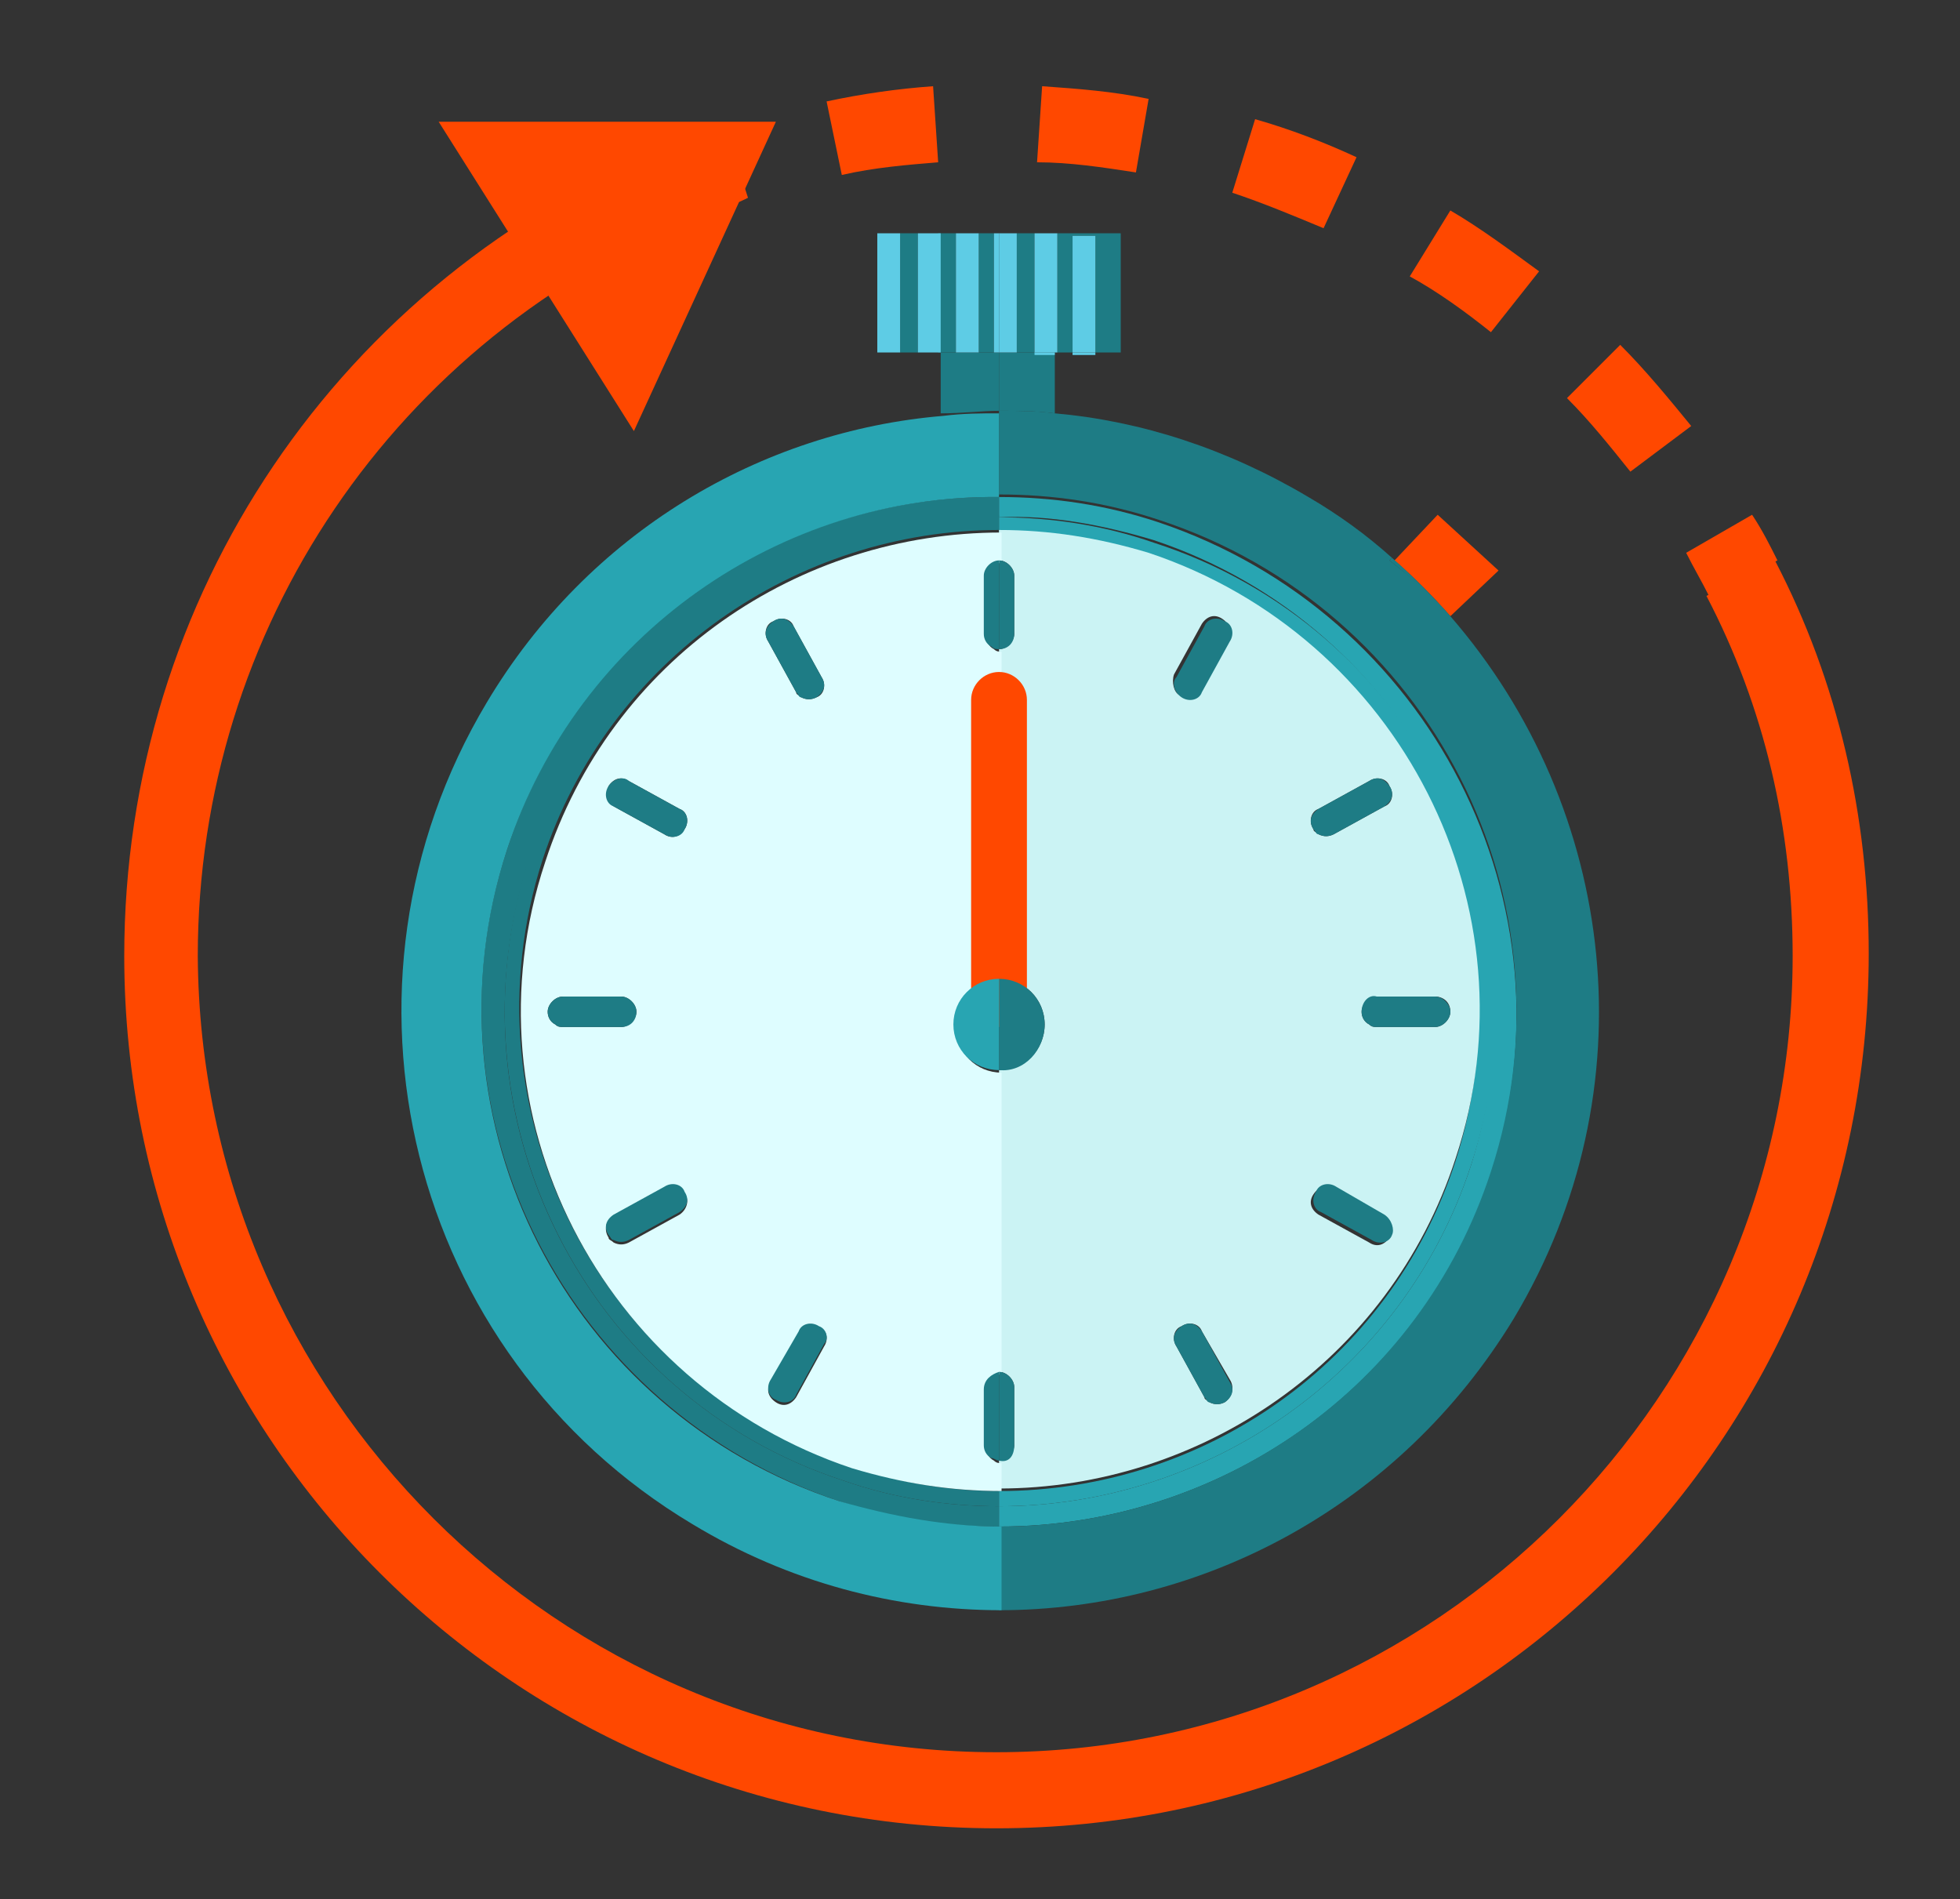 <?xml version="1.0" encoding="utf-8"?>
<!-- Generator: Adobe Illustrator 24.0.1, SVG Export Plug-In . SVG Version: 6.00 Build 0)  -->
<svg version="1.1" id="Layer_1" xmlns="http://www.w3.org/2000/svg" xmlns:xlink="http://www.w3.org/1999/xlink" x="0px" y="0px"
	 viewBox="0 0 77.3 74.9" style="enable-background:new 0 0 77.3 74.9;" xml:space="preserve">
<rect x="0" y="0" width="77.3" height="74.9" fill="#333333" stroke="none"/>
<style type="text/css">
	.st0{fill:#1E7C85;}
	.st1{fill:#28A5B2;}
	.st2{fill:#CBF3F4;}
	.st3{fill:#DEFDFF;}
	.st4{fill:#FF4800;}
	.st5{fill:#5ECCE5;}
</style>
<g id="XMLID_62_">
	<g id="XMLID_251_">
		<g id="XMLID_322_">
			<g id="XMLID_492_">
				<path id="XMLID_182_" class="st0" d="M20,33.5c-3.5,10.6,2.4,22.1,13.1,25.7c2.1,0.7,4.2,1,6.3,1v-0.8c-2,0-4.1-0.3-6.1-1
					C23.1,55.1,17.5,44,20.9,33.8c2.7-8.2,10.3-13.4,18.5-13.4v-0.8C30.8,19.5,22.8,24.9,20,33.5z"/>
			</g>
			<g id="XMLID_505_">
				<path id="XMLID_181_" class="st1" d="M45.5,21.3C55.7,24.7,61.3,35.7,58,46c-2.7,8.2-10.4,13.4-18.6,13.4v0.8
					c8.6,0,16.6-5.4,19.4-13.9c3.5-10.6-2.4-22.1-13.1-25.7c-2.1-0.7-4.2-1-6.3-1v0.8C41.4,20.3,43.5,20.7,45.5,21.3z"/>
			</g>
			<g id="XMLID_507_">
				<path id="XMLID_179_" class="st0" d="M33.5,57.8c-9.9-3.3-15.3-14-12.1-23.9c2.6-7.9,10-13,18-13v-0.6
					c-8.2,0-15.8,5.2-18.5,13.4C17.5,44,23.1,55.1,33.3,58.4c2,0.7,4.1,1,6.1,1v-0.6C37.5,58.8,35.5,58.5,33.5,57.8z"/>
			</g>
			<g id="XMLID_511_">
				<path id="XMLID_178_" class="st1" d="M58,46c3.4-10.2-2.2-21.3-12.5-24.6c-2-0.7-4.1-1-6.1-1V21c2,0,3.9,0.3,5.9,0.9
					c9.9,3.3,15.3,14,12.1,23.9c-2.6,8-10,13-18,13v0.6C47.6,59.4,55.3,54.2,58,46z"/>
			</g>
			<g id="XMLID_515_">
				<g id="XMLID_80_">
					<path class="st2" d="M39.4,22.1c0.3,0,0.6,0.3,0.6,0.6l0,2.3c0,0.3-0.3,0.6-0.6,0.6c0,0,0,0,0,0v13c1,0,1.8,0.8,1.8,1.8
						c0,1-0.8,1.8-1.8,1.8v11.9c0,0,0,0,0,0c0.3,0,0.6,0.3,0.6,0.6l0,2.3c0,0.3-0.3,0.6-0.6,0.6c0,0,0,0,0,0v1.1c7.9,0,15.4-5,18-13
						c3.3-9.9-2.2-20.6-12.1-23.9c-2-0.6-3.9-0.9-5.9-0.9L39.4,22.1L39.4,22.1z M48.3,55.3c-0.2,0.1-0.4,0.1-0.6,0
						c-0.1-0.1-0.2-0.1-0.2-0.2l-1.1-2c-0.2-0.3-0.1-0.7,0.2-0.8c0.3-0.2,0.7-0.1,0.8,0.2l1.1,1.9C48.7,54.7,48.6,55.1,48.3,55.3z
						 M54.8,48.8c-0.2,0.3-0.5,0.4-0.8,0.2l-2-1.1c-0.3-0.2-0.4-0.5-0.2-0.8c0.2-0.3,0.5-0.4,0.8-0.2l1.9,1.1
						C54.9,48.1,55,48.5,54.8,48.8z M57.2,39.9c0,0.3-0.3,0.6-0.6,0.6l-2.3,0c-0.1,0-0.2,0-0.3-0.1c-0.2-0.1-0.3-0.3-0.3-0.5
						c0-0.3,0.3-0.6,0.6-0.6l2.3,0C56.9,39.3,57.2,39.5,57.2,39.9z M52,31.9l2-1.1c0.3-0.2,0.7-0.1,0.8,0.2c0.2,0.3,0.1,0.7-0.2,0.8
						l-2,1.1c-0.2,0.1-0.4,0.1-0.6,0c-0.1-0.1-0.2-0.1-0.2-0.2C51.6,32.4,51.7,32,52,31.9z M46.3,26.6l1.1-2
						c0.2-0.3,0.5-0.4,0.8-0.2c0.3,0.2,0.4,0.5,0.2,0.8l-1.1,2c-0.2,0.3-0.5,0.4-0.8,0.2C46.3,27.3,46.2,26.9,46.3,26.6z"/>
				</g>
			</g>
			<g id="XMLID_607_">
				<g id="XMLID_71_">
					<path class="st3" d="M21.5,34c-3.3,9.9,2.2,20.6,12.1,23.9c2,0.6,3.9,0.9,5.9,0.9v-1.1c-0.1,0-0.2,0-0.3-0.1
						c-0.2-0.1-0.3-0.3-0.3-0.5v-2.3c0-0.3,0.3-0.6,0.6-0.6V42.3l0,0c-1,0-1.8-0.8-1.8-1.8c0-1,0.8-1.8,1.8-1.8l0,0v-13
						c-0.1,0-0.2,0-0.3-0.1c-0.2-0.1-0.3-0.3-0.3-0.5v-2.3c0-0.3,0.3-0.6,0.6-0.6V21C31.5,21,24.1,26,21.5,34z M21.9,40.4
						c-0.2-0.1-0.3-0.3-0.3-0.5c0-0.3,0.3-0.6,0.6-0.6l2.3,0c0.3,0,0.6,0.3,0.6,0.6c0,0.3-0.3,0.6-0.6,0.6l-2.3,0
						C22.1,40.5,22,40.5,21.9,40.4z M32.5,53.1l-1.1,2c-0.2,0.3-0.5,0.4-0.8,0.2c-0.3-0.2-0.4-0.5-0.2-0.8l1.1-1.9
						c0.2-0.3,0.5-0.4,0.8-0.2C32.6,52.4,32.7,52.8,32.5,53.1z M30.5,24.5c0.3-0.2,0.7-0.1,0.8,0.2l1.1,2c0.2,0.3,0.1,0.7-0.2,0.8
						c-0.2,0.1-0.4,0.1-0.6,0c-0.1-0.1-0.2-0.1-0.2-0.2l-1.1-2C30.1,25,30.2,24.6,30.5,24.5z M26.8,47.9l-2,1.1
						c-0.2,0.1-0.4,0.1-0.6,0c-0.1-0.1-0.2-0.1-0.2-0.2c-0.2-0.3-0.1-0.7,0.2-0.8l2-1.1c0.3-0.2,0.7-0.1,0.8,0.2
						C27.2,47.3,27.1,47.7,26.8,47.9z M27,32.7c-0.2,0.3-0.5,0.4-0.8,0.2l-2-1.1C24,31.6,23.9,31.3,24,31c0.2-0.3,0.5-0.4,0.8-0.2
						l2,1.1C27.1,32,27.2,32.4,27,32.7z"/>
				</g>
			</g>
			<g id="XMLID_613_">
				<path id="XMLID_177_" class="st0" d="M54.6,47.9l-1.9-1.1c-0.3-0.2-0.7-0.1-0.8,0.2c-0.2,0.3-0.1,0.7,0.2,0.8l2,1.1
					c0.3,0.2,0.7,0.1,0.8-0.2C55,48.5,54.9,48.1,54.6,47.9z"/>
			</g>
			<g id="XMLID_614_">
				<path id="XMLID_176_" class="st0" d="M53.7,39.9c0,0.2,0.1,0.4,0.3,0.5c0.1,0.1,0.2,0.1,0.3,0.1l2.3,0c0.3,0,0.6-0.3,0.6-0.6
					c0-0.3-0.3-0.6-0.6-0.6l-2.3,0C54,39.2,53.7,39.5,53.7,39.9z"/>
			</g>
			<g id="XMLID_615_">
				<path id="XMLID_175_" class="st0" d="M47.4,52.5c-0.2-0.3-0.5-0.4-0.8-0.2c-0.3,0.2-0.4,0.5-0.2,0.8l1.1,2
					c0.1,0.1,0.1,0.2,0.2,0.2c0.2,0.1,0.4,0.1,0.6,0c0.3-0.2,0.4-0.5,0.2-0.8L47.4,52.5z"/>
			</g>
			<g id="XMLID_617_">
				<path id="XMLID_173_" class="st0" d="M52,32.9c0.2,0.1,0.4,0.1,0.6,0l2-1.1c0.3-0.2,0.4-0.5,0.2-0.8c-0.2-0.3-0.5-0.4-0.8-0.2
					l-2,1.1c-0.3,0.2-0.4,0.5-0.2,0.8C51.9,32.8,51.9,32.9,52,32.9z"/>
			</g>
			<g id="XMLID_619_">
				<path id="XMLID_172_" class="st0" d="M40,57l0-2.3c0-0.3-0.3-0.6-0.6-0.6c0,0,0,0,0,0v3.5c0,0,0,0,0,0C39.8,57.7,40,57.4,40,57z
					"/>
			</g>
			<g id="XMLID_620_">
				<path id="XMLID_171_" class="st0" d="M38.8,54.8V57c0,0.2,0.1,0.4,0.3,0.5c0.1,0,0.2,0.1,0.3,0.1v-3.5
					C39.1,54.2,38.8,54.4,38.8,54.8z"/>
			</g>
			<g id="XMLID_621_">
				<path id="XMLID_170_" class="st0" d="M46.6,27.5c0.3,0.2,0.7,0.1,0.8-0.2l1.1-2c0.2-0.3,0.1-0.7-0.2-0.8
					c-0.3-0.2-0.7-0.1-0.8,0.2l-1.1,2C46.2,26.9,46.3,27.3,46.6,27.5z"/>
			</g>
			<g id="XMLID_622_">
				<path id="XMLID_169_" class="st0" d="M32.3,52.3c-0.3-0.2-0.7-0.1-0.8,0.2l-1.1,1.9c-0.2,0.3-0.1,0.7,0.2,0.8
					c0.3,0.2,0.7,0.1,0.8-0.2l1.1-2C32.7,52.8,32.6,52.4,32.3,52.3z"/>
			</g>
			<g id="XMLID_623_">
				<path id="XMLID_168_" class="st0" d="M40,25l0-2.3c0-0.3-0.3-0.6-0.6-0.6h0v3.5c0,0,0,0,0,0C39.8,25.6,40,25.3,40,25z"/>
			</g>
			<g id="XMLID_624_">
				<path id="XMLID_167_" class="st0" d="M38.8,22.7V25c0,0.2,0.1,0.4,0.3,0.5c0.1,0.1,0.2,0.1,0.3,0.1v-3.5
					C39.1,22.1,38.8,22.4,38.8,22.7z"/>
			</g>
			<g id="XMLID_625_">
				<path id="XMLID_166_" class="st0" d="M26.2,46.8l-2,1.1c-0.3,0.2-0.4,0.5-0.2,0.8c0.1,0.1,0.1,0.2,0.2,0.2
					c0.2,0.1,0.4,0.1,0.6,0l2-1.1c0.3-0.2,0.4-0.5,0.2-0.8C26.9,46.7,26.5,46.6,26.2,46.8z"/>
			</g>
			<g id="XMLID_626_">
				<path id="XMLID_165_" class="st0" d="M31.4,27.3c0.1,0.1,0.1,0.2,0.2,0.2c0.2,0.1,0.4,0.1,0.6,0c0.3-0.2,0.4-0.5,0.2-0.8l-1.1-2
					c-0.2-0.3-0.5-0.4-0.8-0.2c-0.3,0.2-0.4,0.5-0.2,0.8L31.4,27.3z"/>
			</g>
			<g id="XMLID_627_">
				<path id="XMLID_164_" class="st0" d="M25.1,39.9c0-0.3-0.3-0.6-0.6-0.6l-2.3,0c-0.3,0-0.6,0.3-0.6,0.6c0,0.2,0.1,0.4,0.3,0.5
					c0.1,0.1,0.2,0.1,0.3,0.1l2.3,0C24.9,40.5,25.1,40.2,25.1,39.9z"/>
			</g>
			<g id="XMLID_628_">
				<path id="XMLID_163_" class="st0" d="M24,31c-0.2,0.3-0.1,0.7,0.2,0.8l2,1.1c0.3,0.2,0.7,0.1,0.8-0.2c0.2-0.3,0.1-0.7-0.2-0.8
					l-2-1.1C24.6,30.6,24.2,30.7,24,31z"/>
			</g>
			<g id="XMLID_629_">
				<path class="st4" d="M57.2,24.3l1.9-1.8l-2.4-2.2L55,22.1C55.8,22.8,56.5,23.5,57.2,24.3z"/>
			</g>
			<g id="XMLID_630_">
				<path id="XMLID_162_" class="st0" d="M57.2,24.3c-0.7-0.8-1.5-1.5-2.4-2.2l0.1-0.1c0,0,0,0,0,0c-1-0.9-2.1-1.7-3.3-2.4
					c-3.2-1.9-6.6-3-10-3.3c-0.7-0.1-1.4-0.1-2.2-0.1v3.3c2.1,0,4.2,0.3,6.3,1c10.7,3.5,16.6,15,13.1,25.7
					C56,54.8,48,60.2,39.4,60.2v3.3c8,0,15.8-4.1,20.3-11.5C65.1,43,63.8,31.9,57.2,24.3z"/>
			</g>
			<g id="XMLID_631_">
				<path id="XMLID_161_" class="st1" d="M33.1,59.2c-10.7-3.5-16.6-15-13.1-25.7c2.8-8.5,10.8-14,19.4-13.9v-3.3
					c-0.7,0-1.4,0-2.2,0.1C30,17,23.2,21,19.2,27.7c-6.7,11.2-3.1,25.7,8.1,32.4c3.8,2.3,8,3.4,12.2,3.4v-3.3
					C37.3,60.2,35.2,59.8,33.1,59.2z"/>
			</g>
			<g id="XMLID_632_">
				<path id="XMLID_160_" class="st0" d="M57.2,24.3c-0.7-0.8-1.5-1.6-2.3-2.3l-0.1,0.1C55.7,22.8,56.5,23.6,57.2,24.3z"/>
			</g>
			<g id="XMLID_633_">
				<path id="XMLID_159_" class="st0" d="M39.4,16.2v-2.3h-0.2v0h-0.7v0h-0.9v0l-0.7,0v0h0.2l0,2.4C38,16.3,38.7,16.2,39.4,16.2z"/>
			</g>
			<g id="XMLID_634_">
				<rect id="XMLID_158_" x="41.7" y="13.9" class="st0" width="0.7" height="0"/>
			</g>
			<g id="XMLID_635_">
				<polygon id="XMLID_157_" class="st0" points="34.6,13.9 36.2,13.9 36.2,13.9 				"/>
			</g>
			<g id="XMLID_636_">
				<path id="XMLID_155_" class="st0" d="M40.8,13.9h-0.7v0l-0.7,0v2.3c0.7,0,1.4,0,2.2,0.1l0-2.4L40.8,13.9L40.8,13.9z"/>
			</g>
			<g id="XMLID_637_">
				<polygon id="XMLID_154_" class="st0" points="43.2,13.9 44.2,13.9 43.2,13.9 				"/>
			</g>
			<g id="XMLID_638_">
				<polygon id="XMLID_153_" class="st0" points="40.1,9.2 40.1,13.9 40.8,13.9 40.8,9.2 41.7,9.2 41.7,13.9 42.3,13.9 42.3,9.3 
					43.2,9.3 43.2,13.9 44.2,13.9 44.2,9.2 39.4,9.2 39.4,9.2 				"/>
			</g>
			<g id="XMLID_639_">
				<polygon id="XMLID_152_" class="st0" points="36.2,9.2 37,9.2 37,13.9 37.7,13.9 37.7,9.2 38.6,9.2 38.6,13.9 39.2,13.9 
					39.2,9.2 39.4,9.2 39.4,9.2 34.6,9.2 35.5,9.2 35.5,13.9 34.6,13.9 36.2,13.9 				"/>
			</g>
			<g id="XMLID_640_">
				<rect x="34.6" y="9.2" class="st5" width="0.9" height="4.7"/>
			</g>
			<g id="XMLID_641_">
				<rect x="36.2" y="13.9" class="st5" width="0.9" height="0"/>
			</g>
			<g id="XMLID_642_">
				<rect x="36.2" y="13.9" class="st5" width="0.9" height="0"/>
			</g>
			<g id="XMLID_643_">
				<rect x="36.2" y="9.2" class="st5" width="0.9" height="4.7"/>
			</g>
			<g id="XMLID_644_">
				<rect x="37.7" y="13.9" class="st5" width="0.9" height="0"/>
			</g>
			<g id="XMLID_645_">
				<rect x="37.7" y="9.2" class="st5" width="0.9" height="4.7"/>
			</g>
			<g id="XMLID_646_">
				<rect x="39.2" y="13.9" class="st5" width="0.2" height="0"/>
			</g>
			<g id="XMLID_647_">
				<rect x="39.4" y="13.9" class="st5" width="0.7" height="0"/>
			</g>
			<g id="XMLID_648_">
				<rect x="39.2" y="9.2" class="st5" width="0.2" height="4.7"/>
			</g>
			<g id="XMLID_649_">
				<rect x="39.4" y="9.2" class="st5" width="0.7" height="4.7"/>
			</g>
			<g id="XMLID_650_">
				<rect x="41.6" y="13.9" class="st5" width="0.1" height="0"/>
			</g>
			<g id="XMLID_651_">
				<polygon class="st5" points="40.8,13.9 40.8,14 41.6,14 41.6,13.9 41.7,13.9 41.7,13.9 				"/>
			</g>
			<g id="XMLID_652_">
				<rect x="40.8" y="9.2" class="st5" width="0.9" height="4.7"/>
			</g>
			<g id="XMLID_653_">
				<rect x="42.3" y="13.9" class="st5" width="0.9" height="0.1"/>
			</g>
			<g id="XMLID_654_">
				<rect x="42.3" y="13.9" class="st5" width="0.9" height="0"/>
			</g>
			<g id="XMLID_655_">
				<rect x="42.3" y="9.3" class="st5" width="0.9" height="4.6"/>
			</g>
		</g>
		<g id="XMLID_250_">
			<path class="st4" d="M40.5,40.5h-2.2V27.6c0-0.6,0.5-1.1,1.1-1.1l0,0c0.6,0,1.1,0.5,1.1,1.1V40.5z"/>
		</g>
		<g id="XMLID_656_">
			<path id="XMLID_151_" class="st0" d="M41.2,40.4c0-1-0.8-1.8-1.8-1.8v3.6C40.4,42.3,41.2,41.4,41.2,40.4z"/>
		</g>
		<g id="XMLID_657_">
			<path id="XMLID_63_" class="st1" d="M39.4,38.6c-1,0-1.8,0.8-1.8,1.8c0,1,0.8,1.8,1.8,1.8l0,0V38.6L39.4,38.6z"/>
		</g>
	</g>
	<g id="XMLID_323_">
		<path id="XMLID_150_" class="st4" d="M39.3,72.1c-19,0-34.4-15.4-34.4-34.4c0-14.2,8.5-26.7,21.6-32l1.1,2.8
			c-12,4.8-19.8,16.3-19.8,29.2C7.9,55,22,69.1,39.3,69.1c17.3,0,31.4-14.1,31.4-31.4c0-5-1.1-9.8-3.4-14.2l2.7-1.4
			c2.5,4.8,3.7,10.1,3.7,15.5C73.7,56.7,58.3,72.1,39.3,72.1z"/>
	</g>
	<g id="XMLID_320_">
		<g id="XMLID_68_">
			<path id="XMLID_149_" class="st4" d="M27.7,8.5l-1.1-2.8c0.6-0.3,1.3-0.5,2-0.7l0.9,2.8C28.9,8.1,28.3,8.3,27.7,8.5z"/>
		</g>
		<g id="XMLID_67_">
			<path id="XMLID_115_" class="st4" d="M64.3,18.6c-0.8-1-1.6-2-2.5-2.9l2.1-2.1c1,1,1.9,2.1,2.8,3.2L64.3,18.6z M58.8,13.1
				c-1-0.8-2.1-1.6-3.2-2.2l1.6-2.6c1.2,0.7,2.4,1.6,3.5,2.4L58.8,13.1z M52.2,9c-1.2-0.5-2.4-1-3.6-1.4l0.9-2.9
				c1.4,0.4,2.7,0.9,4,1.5L52.2,9z M33.2,6.9l-0.6-2.9c1.4-0.3,2.8-0.5,4.2-0.6l0.2,3C35.8,6.5,34.5,6.6,33.2,6.9z M44.8,6.8
				c-1.3-0.2-2.6-0.4-3.9-0.4l0.2-3c1.4,0.1,2.8,0.2,4.2,0.5L44.8,6.8z"/>
		</g>
		<g id="XMLID_66_">
			<path id="XMLID_91_" class="st4" d="M67.4,23.5c-0.3-0.6-0.6-1.1-0.9-1.7l2.6-1.5c0.4,0.6,0.7,1.2,1,1.8L67.4,23.5z"/>
		</g>
	</g>
	<g id="XMLID_324_">
		<polygon class="st4" points="25,17 17.3,4.8 30.6,4.8 		"/>
	</g>
</g>
</svg>
